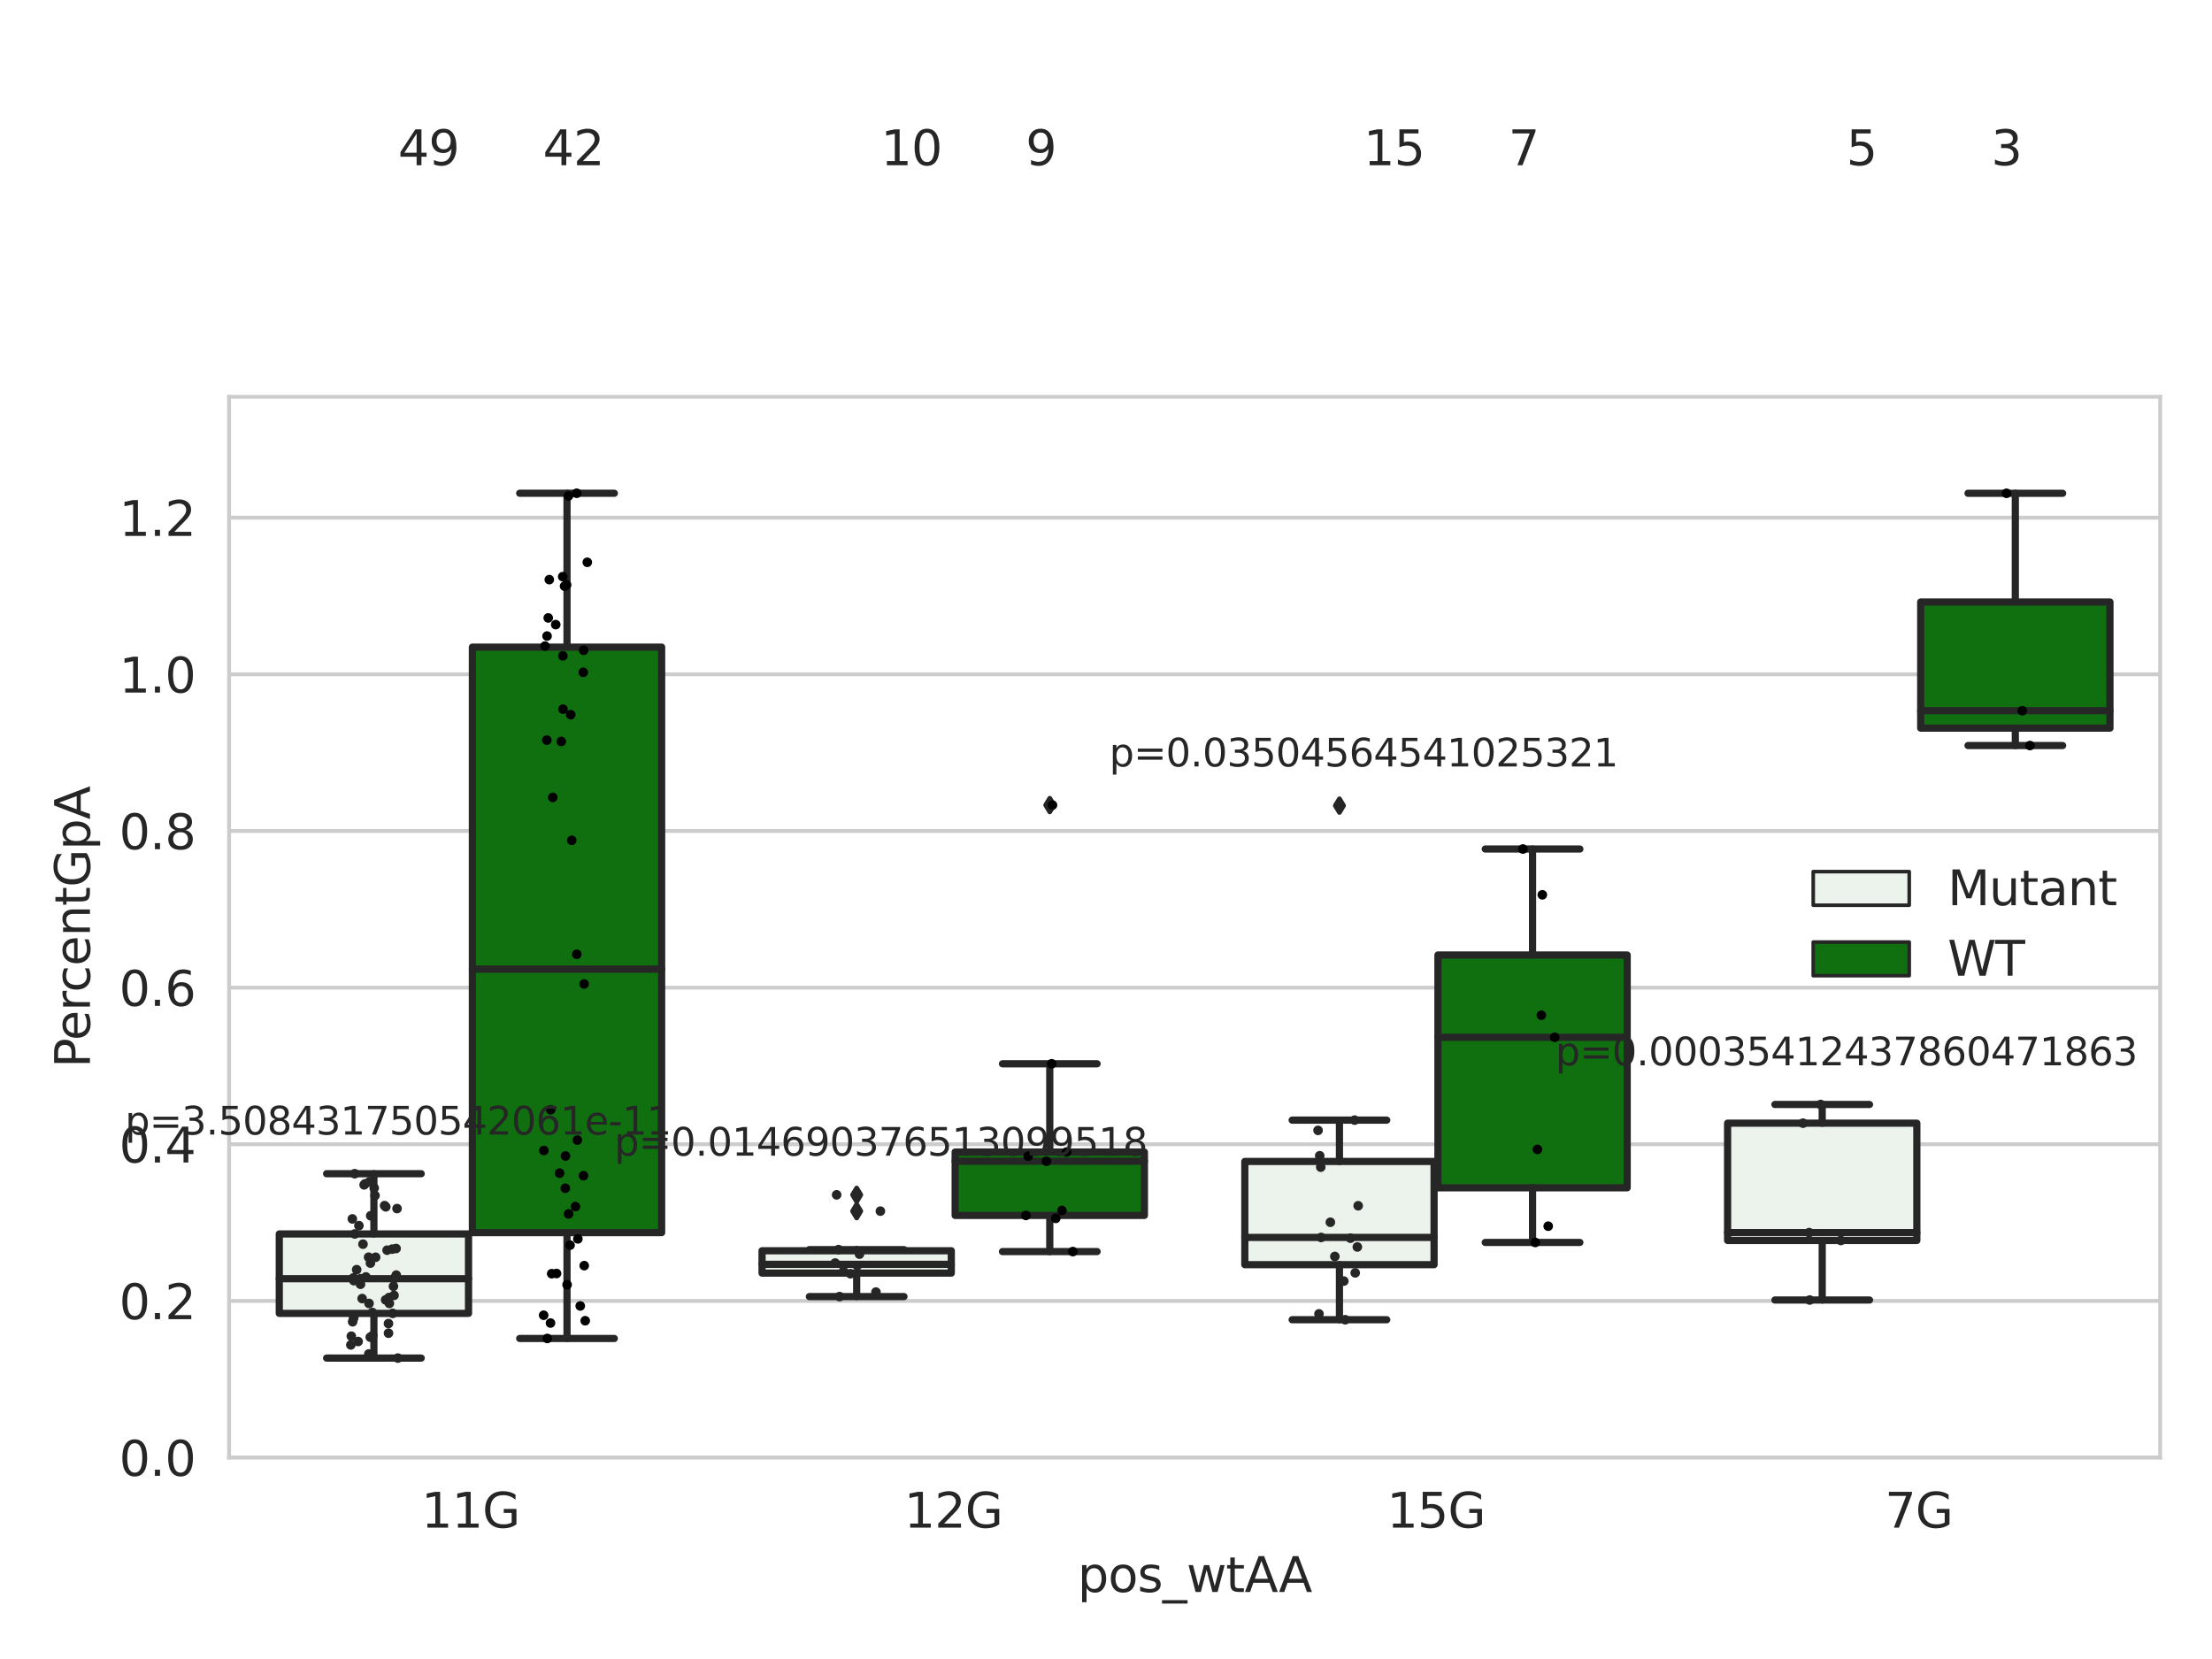 <?xml version="1.0" encoding="utf-8" standalone="no"?>
<!DOCTYPE svg PUBLIC "-//W3C//DTD SVG 1.1//EN"
  "http://www.w3.org/Graphics/SVG/1.1/DTD/svg11.dtd">
<svg xmlns:xlink="http://www.w3.org/1999/xlink" width="460.8pt" height="345.6pt" viewBox="0 0 460.8 345.6" xmlns="http://www.w3.org/2000/svg" version="1.1">
 <defs>
  <style type="text/css">*{stroke-linejoin: round; stroke-linecap: butt}</style>
 </defs>
 <g id="figure_1">
  <g id="patch_1">
   <path d="M 0 345.6 
L 460.8 345.6 
L 460.8 0 
L 0 0 
z
" style="fill: #ffffff"/>
  </g>
  <g id="axes_1">
   <g id="patch_2">
    <path d="M 47.72 303.64 
L 450 303.64 
L 450 82.667 
L 47.72 82.667 
z
" style="fill: #ffffff"/>
   </g>
   <g id="matplotlib.axis_1">
    <g id="xtick_1">
     <g id="text_1">
      <!-- 11G -->
      <g style="fill: #262626" transform="translate(87.768 318.238)scale(0.1 -0.1)">
       <defs>
        <path id="DejaVuSans-31" d="M 794 531 
L 1825 531 
L 1825 4091 
L 703 3866 
L 703 4441 
L 1819 4666 
L 2450 4666 
L 2450 531 
L 3481 531 
L 3481 0 
L 794 0 
L 794 531 
z
" transform="scale(0.016)"/>
        <path id="DejaVuSans-47" d="M 3809 666 
L 3809 1919 
L 2778 1919 
L 2778 2438 
L 4434 2438 
L 4434 434 
Q 4069 175 3628 42 
Q 3188 -91 2688 -91 
Q 1594 -91 976 548 
Q 359 1188 359 2328 
Q 359 3472 976 4111 
Q 1594 4750 2688 4750 
Q 3144 4750 3555 4637 
Q 3966 4525 4313 4306 
L 4313 3634 
Q 3963 3931 3569 4081 
Q 3175 4231 2741 4231 
Q 1884 4231 1454 3753 
Q 1025 3275 1025 2328 
Q 1025 1384 1454 906 
Q 1884 428 2741 428 
Q 3075 428 3337 486 
Q 3600 544 3809 666 
z
" transform="scale(0.016)"/>
       </defs>
       <use xlink:href="#DejaVuSans-31"/>
       <use xlink:href="#DejaVuSans-31" x="63.623"/>
       <use xlink:href="#DejaVuSans-47" x="127.246"/>
      </g>
     </g>
    </g>
    <g id="xtick_2">
     <g id="text_2">
      <!-- 12G -->
      <g style="fill: #262626" transform="translate(188.338 318.238)scale(0.1 -0.1)">
       <defs>
        <path id="DejaVuSans-32" d="M 1228 531 
L 3431 531 
L 3431 0 
L 469 0 
L 469 531 
Q 828 903 1448 1529 
Q 2069 2156 2228 2338 
Q 2531 2678 2651 2914 
Q 2772 3150 2772 3378 
Q 2772 3750 2511 3984 
Q 2250 4219 1831 4219 
Q 1534 4219 1204 4116 
Q 875 4013 500 3803 
L 500 4441 
Q 881 4594 1212 4672 
Q 1544 4750 1819 4750 
Q 2544 4750 2975 4387 
Q 3406 4025 3406 3419 
Q 3406 3131 3298 2873 
Q 3191 2616 2906 2266 
Q 2828 2175 2409 1742 
Q 1991 1309 1228 531 
z
" transform="scale(0.016)"/>
       </defs>
       <use xlink:href="#DejaVuSans-31"/>
       <use xlink:href="#DejaVuSans-32" x="63.623"/>
       <use xlink:href="#DejaVuSans-47" x="127.246"/>
      </g>
     </g>
    </g>
    <g id="xtick_3">
     <g id="text_3">
      <!-- 15G -->
      <g style="fill: #262626" transform="translate(288.908 318.238)scale(0.1 -0.1)">
       <defs>
        <path id="DejaVuSans-35" d="M 691 4666 
L 3169 4666 
L 3169 4134 
L 1269 4134 
L 1269 2991 
Q 1406 3038 1543 3061 
Q 1681 3084 1819 3084 
Q 2600 3084 3056 2656 
Q 3513 2228 3513 1497 
Q 3513 744 3044 326 
Q 2575 -91 1722 -91 
Q 1428 -91 1123 -41 
Q 819 9 494 109 
L 494 744 
Q 775 591 1075 516 
Q 1375 441 1709 441 
Q 2250 441 2565 725 
Q 2881 1009 2881 1497 
Q 2881 1984 2565 2268 
Q 2250 2553 1709 2553 
Q 1456 2553 1204 2497 
Q 953 2441 691 2322 
L 691 4666 
z
" transform="scale(0.016)"/>
       </defs>
       <use xlink:href="#DejaVuSans-31"/>
       <use xlink:href="#DejaVuSans-35" x="63.623"/>
       <use xlink:href="#DejaVuSans-47" x="127.246"/>
      </g>
     </g>
    </g>
    <g id="xtick_4">
     <g id="text_4">
      <!-- 7G -->
      <g style="fill: #262626" transform="translate(392.66 318.238)scale(0.1 -0.1)">
       <defs>
        <path id="DejaVuSans-37" d="M 525 4666 
L 3525 4666 
L 3525 4397 
L 1831 0 
L 1172 0 
L 2766 4134 
L 525 4134 
L 525 4666 
z
" transform="scale(0.016)"/>
       </defs>
       <use xlink:href="#DejaVuSans-37"/>
       <use xlink:href="#DejaVuSans-47" x="63.623"/>
      </g>
     </g>
    </g>
    <g id="text_5">
     <!-- pos_wtAA -->
     <g style="fill: #262626" transform="translate(224.494 331.638)scale(0.1 -0.1)">
      <defs>
       <path id="DejaVuSans-70" d="M 1159 525 
L 1159 -1331 
L 581 -1331 
L 581 3500 
L 1159 3500 
L 1159 2969 
Q 1341 3281 1617 3432 
Q 1894 3584 2278 3584 
Q 2916 3584 3314 3078 
Q 3713 2572 3713 1747 
Q 3713 922 3314 415 
Q 2916 -91 2278 -91 
Q 1894 -91 1617 61 
Q 1341 213 1159 525 
z
M 3116 1747 
Q 3116 2381 2855 2742 
Q 2594 3103 2138 3103 
Q 1681 3103 1420 2742 
Q 1159 2381 1159 1747 
Q 1159 1113 1420 752 
Q 1681 391 2138 391 
Q 2594 391 2855 752 
Q 3116 1113 3116 1747 
z
" transform="scale(0.016)"/>
       <path id="DejaVuSans-6f" d="M 1959 3097 
Q 1497 3097 1228 2736 
Q 959 2375 959 1747 
Q 959 1119 1226 758 
Q 1494 397 1959 397 
Q 2419 397 2687 759 
Q 2956 1122 2956 1747 
Q 2956 2369 2687 2733 
Q 2419 3097 1959 3097 
z
M 1959 3584 
Q 2709 3584 3137 3096 
Q 3566 2609 3566 1747 
Q 3566 888 3137 398 
Q 2709 -91 1959 -91 
Q 1206 -91 779 398 
Q 353 888 353 1747 
Q 353 2609 779 3096 
Q 1206 3584 1959 3584 
z
" transform="scale(0.016)"/>
       <path id="DejaVuSans-73" d="M 2834 3397 
L 2834 2853 
Q 2591 2978 2328 3040 
Q 2066 3103 1784 3103 
Q 1356 3103 1142 2972 
Q 928 2841 928 2578 
Q 928 2378 1081 2264 
Q 1234 2150 1697 2047 
L 1894 2003 
Q 2506 1872 2764 1633 
Q 3022 1394 3022 966 
Q 3022 478 2636 193 
Q 2250 -91 1575 -91 
Q 1294 -91 989 -36 
Q 684 19 347 128 
L 347 722 
Q 666 556 975 473 
Q 1284 391 1588 391 
Q 1994 391 2212 530 
Q 2431 669 2431 922 
Q 2431 1156 2273 1281 
Q 2116 1406 1581 1522 
L 1381 1569 
Q 847 1681 609 1914 
Q 372 2147 372 2553 
Q 372 3047 722 3315 
Q 1072 3584 1716 3584 
Q 2034 3584 2315 3537 
Q 2597 3491 2834 3397 
z
" transform="scale(0.016)"/>
       <path id="DejaVuSans-5f" d="M 3263 -1063 
L 3263 -1509 
L -63 -1509 
L -63 -1063 
L 3263 -1063 
z
" transform="scale(0.016)"/>
       <path id="DejaVuSans-77" d="M 269 3500 
L 844 3500 
L 1563 769 
L 2278 3500 
L 2956 3500 
L 3675 769 
L 4391 3500 
L 4966 3500 
L 4050 0 
L 3372 0 
L 2619 2869 
L 1863 0 
L 1184 0 
L 269 3500 
z
" transform="scale(0.016)"/>
       <path id="DejaVuSans-74" d="M 1172 4494 
L 1172 3500 
L 2356 3500 
L 2356 3053 
L 1172 3053 
L 1172 1153 
Q 1172 725 1289 603 
Q 1406 481 1766 481 
L 2356 481 
L 2356 0 
L 1766 0 
Q 1100 0 847 248 
Q 594 497 594 1153 
L 594 3053 
L 172 3053 
L 172 3500 
L 594 3500 
L 594 4494 
L 1172 4494 
z
" transform="scale(0.016)"/>
       <path id="DejaVuSans-41" d="M 2188 4044 
L 1331 1722 
L 3047 1722 
L 2188 4044 
z
M 1831 4666 
L 2547 4666 
L 4325 0 
L 3669 0 
L 3244 1197 
L 1141 1197 
L 716 0 
L 50 0 
L 1831 4666 
z
" transform="scale(0.016)"/>
      </defs>
      <use xlink:href="#DejaVuSans-70"/>
      <use xlink:href="#DejaVuSans-6f" x="63.477"/>
      <use xlink:href="#DejaVuSans-73" x="124.658"/>
      <use xlink:href="#DejaVuSans-5f" x="176.758"/>
      <use xlink:href="#DejaVuSans-77" x="226.758"/>
      <use xlink:href="#DejaVuSans-74" x="308.545"/>
      <use xlink:href="#DejaVuSans-41" x="347.754"/>
      <use xlink:href="#DejaVuSans-41" x="418.912"/>
     </g>
    </g>
   </g>
   <g id="matplotlib.axis_2">
    <g id="ytick_1">
     <g id="line2d_1">
      <path d="M 47.72 303.64 
L 450 303.64 
" clip-path="url(#p71e38c8127)" style="fill: none; stroke: #cccccc; stroke-width: 0.8; stroke-linecap: round"/>
     </g>
     <g id="text_6">
      <!-- 0.0 -->
      <g style="fill: #262626" transform="translate(24.817 307.439)scale(0.1 -0.1)">
       <defs>
        <path id="DejaVuSans-30" d="M 2034 4250 
Q 1547 4250 1301 3770 
Q 1056 3291 1056 2328 
Q 1056 1369 1301 889 
Q 1547 409 2034 409 
Q 2525 409 2770 889 
Q 3016 1369 3016 2328 
Q 3016 3291 2770 3770 
Q 2525 4250 2034 4250 
z
M 2034 4750 
Q 2819 4750 3233 4129 
Q 3647 3509 3647 2328 
Q 3647 1150 3233 529 
Q 2819 -91 2034 -91 
Q 1250 -91 836 529 
Q 422 1150 422 2328 
Q 422 3509 836 4129 
Q 1250 4750 2034 4750 
z
" transform="scale(0.016)"/>
        <path id="DejaVuSans-2e" d="M 684 794 
L 1344 794 
L 1344 0 
L 684 0 
L 684 794 
z
" transform="scale(0.016)"/>
       </defs>
       <use xlink:href="#DejaVuSans-30"/>
       <use xlink:href="#DejaVuSans-2e" x="63.623"/>
       <use xlink:href="#DejaVuSans-30" x="95.41"/>
      </g>
     </g>
    </g>
    <g id="ytick_2">
     <g id="line2d_2">
      <path d="M 47.72 271.006 
L 450 271.006 
" clip-path="url(#p71e38c8127)" style="fill: none; stroke: #cccccc; stroke-width: 0.8; stroke-linecap: round"/>
     </g>
     <g id="text_7">
      <!-- 0.2 -->
      <g style="fill: #262626" transform="translate(24.817 274.806)scale(0.1 -0.1)">
       <use xlink:href="#DejaVuSans-30"/>
       <use xlink:href="#DejaVuSans-2e" x="63.623"/>
       <use xlink:href="#DejaVuSans-32" x="95.41"/>
      </g>
     </g>
    </g>
    <g id="ytick_3">
     <g id="line2d_3">
      <path d="M 47.72 238.373 
L 450 238.373 
" clip-path="url(#p71e38c8127)" style="fill: none; stroke: #cccccc; stroke-width: 0.8; stroke-linecap: round"/>
     </g>
     <g id="text_8">
      <!-- 0.4 -->
      <g style="fill: #262626" transform="translate(24.817 242.172)scale(0.1 -0.1)">
       <defs>
        <path id="DejaVuSans-34" d="M 2419 4116 
L 825 1625 
L 2419 1625 
L 2419 4116 
z
M 2253 4666 
L 3047 4666 
L 3047 1625 
L 3713 1625 
L 3713 1100 
L 3047 1100 
L 3047 0 
L 2419 0 
L 2419 1100 
L 313 1100 
L 313 1709 
L 2253 4666 
z
" transform="scale(0.016)"/>
       </defs>
       <use xlink:href="#DejaVuSans-30"/>
       <use xlink:href="#DejaVuSans-2e" x="63.623"/>
       <use xlink:href="#DejaVuSans-34" x="95.41"/>
      </g>
     </g>
    </g>
    <g id="ytick_4">
     <g id="line2d_4">
      <path d="M 47.72 205.739 
L 450 205.739 
" clip-path="url(#p71e38c8127)" style="fill: none; stroke: #cccccc; stroke-width: 0.8; stroke-linecap: round"/>
     </g>
     <g id="text_9">
      <!-- 0.6 -->
      <g style="fill: #262626" transform="translate(24.817 209.539)scale(0.1 -0.1)">
       <defs>
        <path id="DejaVuSans-36" d="M 2113 2584 
Q 1688 2584 1439 2293 
Q 1191 2003 1191 1497 
Q 1191 994 1439 701 
Q 1688 409 2113 409 
Q 2538 409 2786 701 
Q 3034 994 3034 1497 
Q 3034 2003 2786 2293 
Q 2538 2584 2113 2584 
z
M 3366 4563 
L 3366 3988 
Q 3128 4100 2886 4159 
Q 2644 4219 2406 4219 
Q 1781 4219 1451 3797 
Q 1122 3375 1075 2522 
Q 1259 2794 1537 2939 
Q 1816 3084 2150 3084 
Q 2853 3084 3261 2657 
Q 3669 2231 3669 1497 
Q 3669 778 3244 343 
Q 2819 -91 2113 -91 
Q 1303 -91 875 529 
Q 447 1150 447 2328 
Q 447 3434 972 4092 
Q 1497 4750 2381 4750 
Q 2619 4750 2861 4703 
Q 3103 4656 3366 4563 
z
" transform="scale(0.016)"/>
       </defs>
       <use xlink:href="#DejaVuSans-30"/>
       <use xlink:href="#DejaVuSans-2e" x="63.623"/>
       <use xlink:href="#DejaVuSans-36" x="95.41"/>
      </g>
     </g>
    </g>
    <g id="ytick_5">
     <g id="line2d_5">
      <path d="M 47.72 173.106 
L 450 173.106 
" clip-path="url(#p71e38c8127)" style="fill: none; stroke: #cccccc; stroke-width: 0.8; stroke-linecap: round"/>
     </g>
     <g id="text_10">
      <!-- 0.8 -->
      <g style="fill: #262626" transform="translate(24.817 176.905)scale(0.1 -0.1)">
       <defs>
        <path id="DejaVuSans-38" d="M 2034 2216 
Q 1584 2216 1326 1975 
Q 1069 1734 1069 1313 
Q 1069 891 1326 650 
Q 1584 409 2034 409 
Q 2484 409 2743 651 
Q 3003 894 3003 1313 
Q 3003 1734 2745 1975 
Q 2488 2216 2034 2216 
z
M 1403 2484 
Q 997 2584 770 2862 
Q 544 3141 544 3541 
Q 544 4100 942 4425 
Q 1341 4750 2034 4750 
Q 2731 4750 3128 4425 
Q 3525 4100 3525 3541 
Q 3525 3141 3298 2862 
Q 3072 2584 2669 2484 
Q 3125 2378 3379 2068 
Q 3634 1759 3634 1313 
Q 3634 634 3220 271 
Q 2806 -91 2034 -91 
Q 1263 -91 848 271 
Q 434 634 434 1313 
Q 434 1759 690 2068 
Q 947 2378 1403 2484 
z
M 1172 3481 
Q 1172 3119 1398 2916 
Q 1625 2713 2034 2713 
Q 2441 2713 2670 2916 
Q 2900 3119 2900 3481 
Q 2900 3844 2670 4047 
Q 2441 4250 2034 4250 
Q 1625 4250 1398 4047 
Q 1172 3844 1172 3481 
z
" transform="scale(0.016)"/>
       </defs>
       <use xlink:href="#DejaVuSans-30"/>
       <use xlink:href="#DejaVuSans-2e" x="63.623"/>
       <use xlink:href="#DejaVuSans-38" x="95.41"/>
      </g>
     </g>
    </g>
    <g id="ytick_6">
     <g id="line2d_6">
      <path d="M 47.72 140.472 
L 450 140.472 
" clip-path="url(#p71e38c8127)" style="fill: none; stroke: #cccccc; stroke-width: 0.8; stroke-linecap: round"/>
     </g>
     <g id="text_11">
      <!-- 1.0 -->
      <g style="fill: #262626" transform="translate(24.817 144.272)scale(0.1 -0.1)">
       <use xlink:href="#DejaVuSans-31"/>
       <use xlink:href="#DejaVuSans-2e" x="63.623"/>
       <use xlink:href="#DejaVuSans-30" x="95.41"/>
      </g>
     </g>
    </g>
    <g id="ytick_7">
     <g id="line2d_7">
      <path d="M 47.72 107.839 
L 450 107.839 
" clip-path="url(#p71e38c8127)" style="fill: none; stroke: #cccccc; stroke-width: 0.8; stroke-linecap: round"/>
     </g>
     <g id="text_12">
      <!-- 1.2 -->
      <g style="fill: #262626" transform="translate(24.817 111.638)scale(0.1 -0.1)">
       <use xlink:href="#DejaVuSans-31"/>
       <use xlink:href="#DejaVuSans-2e" x="63.623"/>
       <use xlink:href="#DejaVuSans-32" x="95.41"/>
      </g>
     </g>
    </g>
    <g id="text_13">
     <!-- PercentGpA -->
     <g style="fill: #262626" transform="translate(18.737 222.43)rotate(-90)scale(0.1 -0.1)">
      <defs>
       <path id="DejaVuSans-50" d="M 1259 4147 
L 1259 2394 
L 2053 2394 
Q 2494 2394 2734 2622 
Q 2975 2850 2975 3272 
Q 2975 3691 2734 3919 
Q 2494 4147 2053 4147 
L 1259 4147 
z
M 628 4666 
L 2053 4666 
Q 2838 4666 3239 4311 
Q 3641 3956 3641 3272 
Q 3641 2581 3239 2228 
Q 2838 1875 2053 1875 
L 1259 1875 
L 1259 0 
L 628 0 
L 628 4666 
z
" transform="scale(0.016)"/>
       <path id="DejaVuSans-65" d="M 3597 1894 
L 3597 1613 
L 953 1613 
Q 991 1019 1311 708 
Q 1631 397 2203 397 
Q 2534 397 2845 478 
Q 3156 559 3463 722 
L 3463 178 
Q 3153 47 2828 -22 
Q 2503 -91 2169 -91 
Q 1331 -91 842 396 
Q 353 884 353 1716 
Q 353 2575 817 3079 
Q 1281 3584 2069 3584 
Q 2775 3584 3186 3129 
Q 3597 2675 3597 1894 
z
M 3022 2063 
Q 3016 2534 2758 2815 
Q 2500 3097 2075 3097 
Q 1594 3097 1305 2825 
Q 1016 2553 972 2059 
L 3022 2063 
z
" transform="scale(0.016)"/>
       <path id="DejaVuSans-72" d="M 2631 2963 
Q 2534 3019 2420 3045 
Q 2306 3072 2169 3072 
Q 1681 3072 1420 2755 
Q 1159 2438 1159 1844 
L 1159 0 
L 581 0 
L 581 3500 
L 1159 3500 
L 1159 2956 
Q 1341 3275 1631 3429 
Q 1922 3584 2338 3584 
Q 2397 3584 2469 3576 
Q 2541 3569 2628 3553 
L 2631 2963 
z
" transform="scale(0.016)"/>
       <path id="DejaVuSans-63" d="M 3122 3366 
L 3122 2828 
Q 2878 2963 2633 3030 
Q 2388 3097 2138 3097 
Q 1578 3097 1268 2742 
Q 959 2388 959 1747 
Q 959 1106 1268 751 
Q 1578 397 2138 397 
Q 2388 397 2633 464 
Q 2878 531 3122 666 
L 3122 134 
Q 2881 22 2623 -34 
Q 2366 -91 2075 -91 
Q 1284 -91 818 406 
Q 353 903 353 1747 
Q 353 2603 823 3093 
Q 1294 3584 2113 3584 
Q 2378 3584 2631 3529 
Q 2884 3475 3122 3366 
z
" transform="scale(0.016)"/>
       <path id="DejaVuSans-6e" d="M 3513 2113 
L 3513 0 
L 2938 0 
L 2938 2094 
Q 2938 2591 2744 2837 
Q 2550 3084 2163 3084 
Q 1697 3084 1428 2787 
Q 1159 2491 1159 1978 
L 1159 0 
L 581 0 
L 581 3500 
L 1159 3500 
L 1159 2956 
Q 1366 3272 1645 3428 
Q 1925 3584 2291 3584 
Q 2894 3584 3203 3211 
Q 3513 2838 3513 2113 
z
" transform="scale(0.016)"/>
      </defs>
      <use xlink:href="#DejaVuSans-50"/>
      <use xlink:href="#DejaVuSans-65" x="56.678"/>
      <use xlink:href="#DejaVuSans-72" x="118.201"/>
      <use xlink:href="#DejaVuSans-63" x="157.064"/>
      <use xlink:href="#DejaVuSans-65" x="212.045"/>
      <use xlink:href="#DejaVuSans-6e" x="273.568"/>
      <use xlink:href="#DejaVuSans-74" x="336.947"/>
      <use xlink:href="#DejaVuSans-47" x="376.156"/>
      <use xlink:href="#DejaVuSans-70" x="453.646"/>
      <use xlink:href="#DejaVuSans-41" x="517.123"/>
     </g>
    </g>
   </g>
   <g id="patch_3">
    <path d="M 58.179 273.601 
L 97.603 273.601 
L 97.603 257.052 
L 58.179 257.052 
L 58.179 273.601 
z
" clip-path="url(#p71e38c8127)" style="fill: #ecf2ec; stroke: #262626; stroke-width: 1.5; stroke-linejoin: miter"/>
   </g>
   <g id="patch_4">
    <path d="M 98.407 256.779 
L 137.831 256.779 
L 137.831 134.807 
L 98.407 134.807 
L 98.407 256.779 
z
" clip-path="url(#p71e38c8127)" style="fill: #107010; stroke: #262626; stroke-width: 1.5; stroke-linejoin: miter"/>
   </g>
   <g id="patch_5">
    <path d="M 158.749 265.209 
L 198.173 265.209 
L 198.173 260.552 
L 158.749 260.552 
L 158.749 265.209 
z
" clip-path="url(#p71e38c8127)" style="fill: #ecf2ec; stroke: #262626; stroke-width: 1.5; stroke-linejoin: miter"/>
   </g>
   <g id="patch_6">
    <path d="M 198.977 253.195 
L 238.401 253.195 
L 238.401 239.991 
L 198.977 239.991 
L 198.977 253.195 
z
" clip-path="url(#p71e38c8127)" style="fill: #107010; stroke: #262626; stroke-width: 1.5; stroke-linejoin: miter"/>
   </g>
   <g id="patch_7">
    <path d="M 259.319 263.452 
L 298.743 263.452 
L 298.743 241.95 
L 259.319 241.95 
L 259.319 263.452 
z
" clip-path="url(#p71e38c8127)" style="fill: #ecf2ec; stroke: #262626; stroke-width: 1.5; stroke-linejoin: miter"/>
   </g>
   <g id="patch_8">
    <path d="M 299.547 247.438 
L 338.971 247.438 
L 338.971 198.947 
L 299.547 198.947 
L 299.547 247.438 
z
" clip-path="url(#p71e38c8127)" style="fill: #107010; stroke: #262626; stroke-width: 1.5; stroke-linejoin: miter"/>
   </g>
   <g id="patch_9">
    <path d="M 359.889 258.414 
L 399.313 258.414 
L 399.313 233.979 
L 359.889 233.979 
L 359.889 258.414 
z
" clip-path="url(#p71e38c8127)" style="fill: #ecf2ec; stroke: #262626; stroke-width: 1.5; stroke-linejoin: miter"/>
   </g>
   <g id="patch_10">
    <path d="M 400.117 151.685 
L 439.541 151.685 
L 439.541 125.411 
L 400.117 125.411 
L 400.117 151.685 
z
" clip-path="url(#p71e38c8127)" style="fill: #107010; stroke: #262626; stroke-width: 1.5; stroke-linejoin: miter"/>
   </g>
   <g id="patch_11">
    <path d="M 98.005 303.64 
L 98.005 303.64 
L 98.005 303.64 
L 98.005 303.64 
z
" clip-path="url(#p71e38c8127)" style="fill: #ecf2ec; stroke: #262626; stroke-width: 0.75; stroke-linejoin: miter"/>
   </g>
   <g id="patch_12">
    <path d="M 98.005 303.64 
L 98.005 303.64 
L 98.005 303.64 
L 98.005 303.64 
z
" clip-path="url(#p71e38c8127)" style="fill: #107010; stroke: #262626; stroke-width: 0.75; stroke-linejoin: miter"/>
   </g>
   <g id="PathCollection_1"/>
   <g id="PathCollection_2"/>
   <g id="line2d_8">
    <path d="M 77.891 273.601 
L 77.891 282.913 
" clip-path="url(#p71e38c8127)" style="fill: none; stroke: #262626; stroke-width: 1.5; stroke-linecap: round"/>
   </g>
   <g id="line2d_9">
    <path d="M 77.891 257.052 
L 77.891 244.504 
" clip-path="url(#p71e38c8127)" style="fill: none; stroke: #262626; stroke-width: 1.5; stroke-linecap: round"/>
   </g>
   <g id="line2d_10">
    <path d="M 68.035 282.913 
L 87.747 282.913 
" clip-path="url(#p71e38c8127)" style="fill: none; stroke: #262626; stroke-width: 1.5; stroke-linecap: round"/>
   </g>
   <g id="line2d_11">
    <path d="M 68.035 244.504 
L 87.747 244.504 
" clip-path="url(#p71e38c8127)" style="fill: none; stroke: #262626; stroke-width: 1.5; stroke-linecap: round"/>
   </g>
   <g id="line2d_12"/>
   <g id="line2d_13">
    <path d="M 118.119 256.779 
L 118.119 278.829 
" clip-path="url(#p71e38c8127)" style="fill: none; stroke: #262626; stroke-width: 1.5; stroke-linecap: round"/>
   </g>
   <g id="line2d_14">
    <path d="M 118.119 134.807 
L 118.119 102.755 
" clip-path="url(#p71e38c8127)" style="fill: none; stroke: #262626; stroke-width: 1.5; stroke-linecap: round"/>
   </g>
   <g id="line2d_15">
    <path d="M 108.263 278.829 
L 127.975 278.829 
" clip-path="url(#p71e38c8127)" style="fill: none; stroke: #262626; stroke-width: 1.5; stroke-linecap: round"/>
   </g>
   <g id="line2d_16">
    <path d="M 108.263 102.755 
L 127.975 102.755 
" clip-path="url(#p71e38c8127)" style="fill: none; stroke: #262626; stroke-width: 1.5; stroke-linecap: round"/>
   </g>
   <g id="line2d_17"/>
   <g id="line2d_18">
    <path d="M 178.461 265.209 
L 178.461 270.102 
" clip-path="url(#p71e38c8127)" style="fill: none; stroke: #262626; stroke-width: 1.5; stroke-linecap: round"/>
   </g>
   <g id="line2d_19">
    <path d="M 178.461 260.552 
L 178.461 260.316 
" clip-path="url(#p71e38c8127)" style="fill: none; stroke: #262626; stroke-width: 1.5; stroke-linecap: round"/>
   </g>
   <g id="line2d_20">
    <path d="M 168.605 270.102 
L 188.317 270.102 
" clip-path="url(#p71e38c8127)" style="fill: none; stroke: #262626; stroke-width: 1.5; stroke-linecap: round"/>
   </g>
   <g id="line2d_21">
    <path d="M 168.605 260.316 
L 188.317 260.316 
" clip-path="url(#p71e38c8127)" style="fill: none; stroke: #262626; stroke-width: 1.5; stroke-linecap: round"/>
   </g>
   <g id="line2d_22">
    <defs>
     <path id="m73dd52df37" d="M -0 1.414 
L 0.849 0 
L 0 -1.414 
L -0.849 -0 
z
" style="stroke: #262626; stroke-linejoin: miter"/>
    </defs>
    <g clip-path="url(#p71e38c8127)">
     <use xlink:href="#m73dd52df37" x="178.461" y="252.302" style="fill: #262626; stroke: #262626; stroke-linejoin: miter"/>
     <use xlink:href="#m73dd52df37" x="178.461" y="248.905" style="fill: #262626; stroke: #262626; stroke-linejoin: miter"/>
    </g>
   </g>
   <g id="line2d_23">
    <path d="M 218.689 253.195 
L 218.689 260.725 
" clip-path="url(#p71e38c8127)" style="fill: none; stroke: #262626; stroke-width: 1.5; stroke-linecap: round"/>
   </g>
   <g id="line2d_24">
    <path d="M 218.689 239.991 
L 218.689 221.608 
" clip-path="url(#p71e38c8127)" style="fill: none; stroke: #262626; stroke-width: 1.5; stroke-linecap: round"/>
   </g>
   <g id="line2d_25">
    <path d="M 208.833 260.725 
L 228.545 260.725 
" clip-path="url(#p71e38c8127)" style="fill: none; stroke: #262626; stroke-width: 1.5; stroke-linecap: round"/>
   </g>
   <g id="line2d_26">
    <path d="M 208.833 221.608 
L 228.545 221.608 
" clip-path="url(#p71e38c8127)" style="fill: none; stroke: #262626; stroke-width: 1.5; stroke-linecap: round"/>
   </g>
   <g id="line2d_27">
    <g clip-path="url(#p71e38c8127)">
     <use xlink:href="#m73dd52df37" x="218.689" y="167.713" style="fill: #262626; stroke: #262626; stroke-linejoin: miter"/>
    </g>
   </g>
   <g id="line2d_28">
    <path d="M 279.031 263.452 
L 279.031 274.924 
" clip-path="url(#p71e38c8127)" style="fill: none; stroke: #262626; stroke-width: 1.5; stroke-linecap: round"/>
   </g>
   <g id="line2d_29">
    <path d="M 279.031 241.95 
L 279.031 233.343 
" clip-path="url(#p71e38c8127)" style="fill: none; stroke: #262626; stroke-width: 1.5; stroke-linecap: round"/>
   </g>
   <g id="line2d_30">
    <path d="M 269.175 274.924 
L 288.887 274.924 
" clip-path="url(#p71e38c8127)" style="fill: none; stroke: #262626; stroke-width: 1.5; stroke-linecap: round"/>
   </g>
   <g id="line2d_31">
    <path d="M 269.175 233.343 
L 288.887 233.343 
" clip-path="url(#p71e38c8127)" style="fill: none; stroke: #262626; stroke-width: 1.5; stroke-linecap: round"/>
   </g>
   <g id="line2d_32">
    <g clip-path="url(#p71e38c8127)">
     <use xlink:href="#m73dd52df37" x="279.031" y="167.825" style="fill: #262626; stroke: #262626; stroke-linejoin: miter"/>
    </g>
   </g>
   <g id="line2d_33">
    <path d="M 319.259 247.438 
L 319.259 258.824 
" clip-path="url(#p71e38c8127)" style="fill: none; stroke: #262626; stroke-width: 1.5; stroke-linecap: round"/>
   </g>
   <g id="line2d_34">
    <path d="M 319.259 198.947 
L 319.259 176.865 
" clip-path="url(#p71e38c8127)" style="fill: none; stroke: #262626; stroke-width: 1.5; stroke-linecap: round"/>
   </g>
   <g id="line2d_35">
    <path d="M 309.403 258.824 
L 329.115 258.824 
" clip-path="url(#p71e38c8127)" style="fill: none; stroke: #262626; stroke-width: 1.5; stroke-linecap: round"/>
   </g>
   <g id="line2d_36">
    <path d="M 309.403 176.865 
L 329.115 176.865 
" clip-path="url(#p71e38c8127)" style="fill: none; stroke: #262626; stroke-width: 1.5; stroke-linecap: round"/>
   </g>
   <g id="line2d_37"/>
   <g id="line2d_38">
    <path d="M 379.601 258.414 
L 379.601 270.818 
" clip-path="url(#p71e38c8127)" style="fill: none; stroke: #262626; stroke-width: 1.5; stroke-linecap: round"/>
   </g>
   <g id="line2d_39">
    <path d="M 379.601 233.979 
L 379.601 230.085 
" clip-path="url(#p71e38c8127)" style="fill: none; stroke: #262626; stroke-width: 1.5; stroke-linecap: round"/>
   </g>
   <g id="line2d_40">
    <path d="M 369.745 270.818 
L 389.457 270.818 
" clip-path="url(#p71e38c8127)" style="fill: none; stroke: #262626; stroke-width: 1.5; stroke-linecap: round"/>
   </g>
   <g id="line2d_41">
    <path d="M 369.745 230.085 
L 389.457 230.085 
" clip-path="url(#p71e38c8127)" style="fill: none; stroke: #262626; stroke-width: 1.5; stroke-linecap: round"/>
   </g>
   <g id="line2d_42"/>
   <g id="line2d_43">
    <path d="M 419.829 151.685 
L 419.829 155.311 
" clip-path="url(#p71e38c8127)" style="fill: none; stroke: #262626; stroke-width: 1.5; stroke-linecap: round"/>
   </g>
   <g id="line2d_44">
    <path d="M 419.829 125.411 
L 419.829 102.762 
" clip-path="url(#p71e38c8127)" style="fill: none; stroke: #262626; stroke-width: 1.5; stroke-linecap: round"/>
   </g>
   <g id="line2d_45">
    <path d="M 409.973 155.311 
L 429.685 155.311 
" clip-path="url(#p71e38c8127)" style="fill: none; stroke: #262626; stroke-width: 1.5; stroke-linecap: round"/>
   </g>
   <g id="line2d_46">
    <path d="M 409.973 102.762 
L 429.685 102.762 
" clip-path="url(#p71e38c8127)" style="fill: none; stroke: #262626; stroke-width: 1.5; stroke-linecap: round"/>
   </g>
   <g id="line2d_47"/>
   <g id="line2d_48">
    <path d="M 58.179 266.375 
L 97.603 266.375 
" clip-path="url(#p71e38c8127)" style="fill: none; stroke: #262626; stroke-width: 1.5; stroke-linecap: round"/>
   </g>
   <g id="line2d_49">
    <path d="M 98.407 201.885 
L 137.831 201.885 
" clip-path="url(#p71e38c8127)" style="fill: none; stroke: #262626; stroke-width: 1.5; stroke-linecap: round"/>
   </g>
   <g id="line2d_50">
    <path d="M 158.749 263.386 
L 198.173 263.386 
" clip-path="url(#p71e38c8127)" style="fill: none; stroke: #262626; stroke-width: 1.5; stroke-linecap: round"/>
   </g>
   <g id="line2d_51">
    <path d="M 198.977 241.901 
L 238.401 241.901 
" clip-path="url(#p71e38c8127)" style="fill: none; stroke: #262626; stroke-width: 1.5; stroke-linecap: round"/>
   </g>
   <g id="line2d_52">
    <path d="M 259.319 257.783 
L 298.743 257.783 
" clip-path="url(#p71e38c8127)" style="fill: none; stroke: #262626; stroke-width: 1.5; stroke-linecap: round"/>
   </g>
   <g id="line2d_53">
    <path d="M 299.547 216.087 
L 338.971 216.087 
" clip-path="url(#p71e38c8127)" style="fill: none; stroke: #262626; stroke-width: 1.5; stroke-linecap: round"/>
   </g>
   <g id="line2d_54">
    <path d="M 359.889 256.774 
L 399.313 256.774 
" clip-path="url(#p71e38c8127)" style="fill: none; stroke: #262626; stroke-width: 1.5; stroke-linecap: round"/>
   </g>
   <g id="line2d_55">
    <path d="M 400.117 148.059 
L 439.541 148.059 
" clip-path="url(#p71e38c8127)" style="fill: none; stroke: #262626; stroke-width: 1.5; stroke-linecap: round"/>
   </g>
   <g id="patch_13">
    <path d="M 47.72 303.64 
L 47.72 82.667 
" style="fill: none; stroke: #cccccc; stroke-width: 0.8; stroke-linejoin: miter; stroke-linecap: square"/>
   </g>
   <g id="patch_14">
    <path d="M 450 303.64 
L 450 82.667 
" style="fill: none; stroke: #cccccc; stroke-width: 0.8; stroke-linejoin: miter; stroke-linecap: square"/>
   </g>
   <g id="patch_15">
    <path d="M 47.72 303.64 
L 450 303.64 
" style="fill: none; stroke: #cccccc; stroke-width: 0.8; stroke-linejoin: miter; stroke-linecap: square"/>
   </g>
   <g id="patch_16">
    <path d="M 47.72 82.667 
L 450 82.667 
" style="fill: none; stroke: #cccccc; stroke-width: 0.8; stroke-linejoin: miter; stroke-linecap: square"/>
   </g>
   <g id="PathCollection_3">
    <defs>
     <path id="C0_0_240957a323" d="M 0 1 
C 0.265 1 0.52 0.895 0.707 0.707 
C 0.895 0.52 1 0.265 1 -0 
C 1 -0.265 0.895 -0.52 0.707 -0.707 
C 0.52 -0.895 0.265 -1 0 -1 
C -0.265 -1 -0.52 -0.895 -0.707 -0.707 
C -0.895 -0.52 -1 -0.265 -1 0 
C -1 0.265 -0.895 0.52 -0.707 0.707 
C -0.52 0.895 -0.265 1 0 1 
z
"/>
    </defs>
    <g clip-path="url(#p71e38c8127)">
     <use xlink:href="#C0_0_240957a323" x="77.655" y="278.208" style="fill: #262626"/>
    </g>
    <g clip-path="url(#p71e38c8127)">
     <use xlink:href="#C0_0_240957a323" x="80.12" y="251.152" style="fill: #262626"/>
    </g>
    <g clip-path="url(#p71e38c8127)">
     <use xlink:href="#C0_0_240957a323" x="73.398" y="253.922" style="fill: #262626"/>
    </g>
    <g clip-path="url(#p71e38c8127)">
     <use xlink:href="#C0_0_240957a323" x="74.766" y="255.321" style="fill: #262626"/>
    </g>
    <g clip-path="url(#p71e38c8127)">
     <use xlink:href="#C0_0_240957a323" x="82.542" y="265.624" style="fill: #262626"/>
    </g>
    <g clip-path="url(#p71e38c8127)">
     <use xlink:href="#C0_0_240957a323" x="77.224" y="253.266" style="fill: #262626"/>
    </g>
    <g clip-path="url(#p71e38c8127)">
     <use xlink:href="#C0_0_240957a323" x="73.902" y="257.052" style="fill: #262626"/>
    </g>
    <g clip-path="url(#p71e38c8127)">
     <use xlink:href="#C0_0_240957a323" x="82.71" y="251.769" style="fill: #262626"/>
    </g>
    <g clip-path="url(#p71e38c8127)">
     <use xlink:href="#C0_0_240957a323" x="74.604" y="279.462" style="fill: #262626"/>
    </g>
    <g clip-path="url(#p71e38c8127)">
     <use xlink:href="#C0_0_240957a323" x="77.953" y="247.48" style="fill: #262626"/>
    </g>
    <g clip-path="url(#p71e38c8127)">
     <use xlink:href="#C0_0_240957a323" x="76.789" y="261.896" style="fill: #262626"/>
    </g>
    <g clip-path="url(#p71e38c8127)">
     <use xlink:href="#C0_0_240957a323" x="81.966" y="267.964" style="fill: #262626"/>
    </g>
    <g clip-path="url(#p71e38c8127)">
     <use xlink:href="#C0_0_240957a323" x="76.224" y="266.003" style="fill: #262626"/>
    </g>
    <g clip-path="url(#p71e38c8127)">
     <use xlink:href="#C0_0_240957a323" x="81.113" y="271.526" style="fill: #262626"/>
    </g>
    <g clip-path="url(#p71e38c8127)">
     <use xlink:href="#C0_0_240957a323" x="81.689" y="260.219" style="fill: #262626"/>
    </g>
    <g clip-path="url(#p71e38c8127)">
     <use xlink:href="#C0_0_240957a323" x="74.302" y="264.494" style="fill: #262626"/>
    </g>
    <g clip-path="url(#p71e38c8127)">
     <use xlink:href="#C0_0_240957a323" x="82.514" y="260.088" style="fill: #262626"/>
    </g>
    <g clip-path="url(#p71e38c8127)">
     <use xlink:href="#C0_0_240957a323" x="77.136" y="278.555" style="fill: #262626"/>
    </g>
    <g clip-path="url(#p71e38c8127)">
     <use xlink:href="#C0_0_240957a323" x="76.828" y="282.058" style="fill: #262626"/>
    </g>
    <g clip-path="url(#p71e38c8127)">
     <use xlink:href="#C0_0_240957a323" x="82.069" y="266.375" style="fill: #262626"/>
    </g>
    <g clip-path="url(#p71e38c8127)">
     <use xlink:href="#C0_0_240957a323" x="77.165" y="263.13" style="fill: #262626"/>
    </g>
    <g clip-path="url(#p71e38c8127)">
     <use xlink:href="#C0_0_240957a323" x="73.712" y="266.787" style="fill: #262626"/>
    </g>
    <g clip-path="url(#p71e38c8127)">
     <use xlink:href="#C0_0_240957a323" x="82.087" y="269.852" style="fill: #262626"/>
    </g>
    <g clip-path="url(#p71e38c8127)">
     <use xlink:href="#C0_0_240957a323" x="80.64" y="260.436" style="fill: #262626"/>
    </g>
    <g clip-path="url(#p71e38c8127)">
     <use xlink:href="#C0_0_240957a323" x="78.124" y="249.049" style="fill: #262626"/>
    </g>
    <g clip-path="url(#p71e38c8127)">
     <use xlink:href="#C0_0_240957a323" x="77.579" y="273.417" style="fill: #262626"/>
    </g>
    <g clip-path="url(#p71e38c8127)">
     <use xlink:href="#C0_0_240957a323" x="75.104" y="266.376" style="fill: #262626"/>
    </g>
    <g clip-path="url(#p71e38c8127)">
     <use xlink:href="#C0_0_240957a323" x="73.654" y="274.658" style="fill: #262626"/>
    </g>
    <g clip-path="url(#p71e38c8127)">
     <use xlink:href="#C0_0_240957a323" x="78.249" y="261.91" style="fill: #262626"/>
    </g>
    <g clip-path="url(#p71e38c8127)">
     <use xlink:href="#C0_0_240957a323" x="73.085" y="280.172" style="fill: #262626"/>
    </g>
    <g clip-path="url(#p71e38c8127)">
     <use xlink:href="#C0_0_240957a323" x="80.331" y="270.787" style="fill: #262626"/>
    </g>
    <g clip-path="url(#p71e38c8127)">
     <use xlink:href="#C0_0_240957a323" x="73.9" y="244.504" style="fill: #262626"/>
    </g>
    <g clip-path="url(#p71e38c8127)">
     <use xlink:href="#C0_0_240957a323" x="76.875" y="271.53" style="fill: #262626"/>
    </g>
    <g clip-path="url(#p71e38c8127)">
     <use xlink:href="#C0_0_240957a323" x="73.459" y="275.345" style="fill: #262626"/>
    </g>
    <g clip-path="url(#p71e38c8127)">
     <use xlink:href="#C0_0_240957a323" x="75.618" y="259.184" style="fill: #262626"/>
    </g>
    <g clip-path="url(#p71e38c8127)">
     <use xlink:href="#C0_0_240957a323" x="73.187" y="278.351" style="fill: #262626"/>
    </g>
    <g clip-path="url(#p71e38c8127)">
     <use xlink:href="#C0_0_240957a323" x="75.855" y="246.828" style="fill: #262626"/>
    </g>
    <g clip-path="url(#p71e38c8127)">
     <use xlink:href="#C0_0_240957a323" x="73.727" y="274.24" style="fill: #262626"/>
    </g>
    <g clip-path="url(#p71e38c8127)">
     <use xlink:href="#C0_0_240957a323" x="80.364" y="251.406" style="fill: #262626"/>
    </g>
    <g clip-path="url(#p71e38c8127)">
     <use xlink:href="#C0_0_240957a323" x="82.881" y="282.913" style="fill: #262626"/>
    </g>
    <g clip-path="url(#p71e38c8127)">
     <use xlink:href="#C0_0_240957a323" x="77.002" y="246.174" style="fill: #262626"/>
    </g>
    <g clip-path="url(#p71e38c8127)">
     <use xlink:href="#C0_0_240957a323" x="80.931" y="277.728" style="fill: #262626"/>
    </g>
    <g clip-path="url(#p71e38c8127)">
     <use xlink:href="#C0_0_240957a323" x="75.101" y="267.536" style="fill: #262626"/>
    </g>
    <g clip-path="url(#p71e38c8127)">
     <use xlink:href="#C0_0_240957a323" x="76.051" y="246.605" style="fill: #262626"/>
    </g>
    <g clip-path="url(#p71e38c8127)">
     <use xlink:href="#C0_0_240957a323" x="80.925" y="275.722" style="fill: #262626"/>
    </g>
    <g clip-path="url(#p71e38c8127)">
     <use xlink:href="#C0_0_240957a323" x="81.044" y="270.297" style="fill: #262626"/>
    </g>
    <g clip-path="url(#p71e38c8127)">
     <use xlink:href="#C0_0_240957a323" x="75.444" y="270.514" style="fill: #262626"/>
    </g>
    <g clip-path="url(#p71e38c8127)">
     <use xlink:href="#C0_0_240957a323" x="81.806" y="273.601" style="fill: #262626"/>
    </g>
    <g clip-path="url(#p71e38c8127)">
     <use xlink:href="#C0_0_240957a323" x="73.62" y="266.206" style="fill: #262626"/>
    </g>
   </g>
   <g id="PathCollection_4">
    <defs>
     <path id="C1_0_e923a3523a" d="M 0 1 
C 0.265 1 0.52 0.895 0.707 0.707 
C 0.895 0.52 1 0.265 1 -0 
C 1 -0.265 0.895 -0.52 0.707 -0.707 
C 0.52 -0.895 0.265 -1 0 -1 
C -0.265 -1 -0.52 -0.895 -0.707 -0.707 
C -0.895 -0.52 -1 -0.265 -1 0 
C -1 0.265 -0.895 0.52 -0.707 0.707 
C -0.52 0.895 -0.265 1 0 1 
z
"/>
    </defs>
    <g clip-path="url(#p71e38c8127)">
     <use xlink:href="#C1_0_e923a3523a" x="113.908" y="154.181"/>
    </g>
    <g clip-path="url(#p71e38c8127)">
     <use xlink:href="#C1_0_e923a3523a" x="121.582" y="135.464"/>
    </g>
    <g clip-path="url(#p71e38c8127)">
     <use xlink:href="#C1_0_e923a3523a" x="115.937" y="265.293"/>
    </g>
    <g clip-path="url(#p71e38c8127)">
     <use xlink:href="#C1_0_e923a3523a" x="122.345" y="117.135"/>
    </g>
    <g clip-path="url(#p71e38c8127)">
     <use xlink:href="#C1_0_e923a3523a" x="119.865" y="251.355"/>
    </g>
    <g clip-path="url(#p71e38c8127)">
     <use xlink:href="#C1_0_e923a3523a" x="115.77" y="130.122"/>
    </g>
    <g clip-path="url(#p71e38c8127)">
     <use xlink:href="#C1_0_e923a3523a" x="119.103" y="175.055"/>
    </g>
    <g clip-path="url(#p71e38c8127)">
     <use xlink:href="#C1_0_e923a3523a" x="117.608" y="122.104"/>
    </g>
    <g clip-path="url(#p71e38c8127)">
     <use xlink:href="#C1_0_e923a3523a" x="118.423" y="103.314"/>
    </g>
    <g clip-path="url(#p71e38c8127)">
     <use xlink:href="#C1_0_e923a3523a" x="118.898" y="148.882"/>
    </g>
    <g clip-path="url(#p71e38c8127)">
     <use xlink:href="#C1_0_e923a3523a" x="118.038" y="121.848"/>
    </g>
    <g clip-path="url(#p71e38c8127)">
     <use xlink:href="#C1_0_e923a3523a" x="113.961" y="132.501"/>
    </g>
    <g clip-path="url(#p71e38c8127)">
     <use xlink:href="#C1_0_e923a3523a" x="117.226" y="120.126"/>
    </g>
    <g clip-path="url(#p71e38c8127)">
     <use xlink:href="#C1_0_e923a3523a" x="114.208" y="128.727"/>
    </g>
    <g clip-path="url(#p71e38c8127)">
     <use xlink:href="#C1_0_e923a3523a" x="120.138" y="102.755"/>
    </g>
    <g clip-path="url(#p71e38c8127)">
     <use xlink:href="#C1_0_e923a3523a" x="120.269" y="237.502"/>
    </g>
    <g clip-path="url(#p71e38c8127)">
     <use xlink:href="#C1_0_e923a3523a" x="116.566" y="244.387"/>
    </g>
    <g clip-path="url(#p71e38c8127)">
     <use xlink:href="#C1_0_e923a3523a" x="118.45" y="252.879"/>
    </g>
    <g clip-path="url(#p71e38c8127)">
     <use xlink:href="#C1_0_e923a3523a" x="117.255" y="136.629"/>
    </g>
    <g clip-path="url(#p71e38c8127)">
     <use xlink:href="#C1_0_e923a3523a" x="118.137" y="267.634"/>
    </g>
    <g clip-path="url(#p71e38c8127)">
     <use xlink:href="#C1_0_e923a3523a" x="121.909" y="275.135"/>
    </g>
    <g clip-path="url(#p71e38c8127)">
     <use xlink:href="#C1_0_e923a3523a" x="117.806" y="240.81"/>
    </g>
    <g clip-path="url(#p71e38c8127)">
     <use xlink:href="#C1_0_e923a3523a" x="118.756" y="259.388"/>
    </g>
    <g clip-path="url(#p71e38c8127)">
     <use xlink:href="#C1_0_e923a3523a" x="120.878" y="272.053"/>
    </g>
    <g clip-path="url(#p71e38c8127)">
     <use xlink:href="#C1_0_e923a3523a" x="117.286" y="147.734"/>
    </g>
    <g clip-path="url(#p71e38c8127)">
     <use xlink:href="#C1_0_e923a3523a" x="120.141" y="198.793"/>
    </g>
    <g clip-path="url(#p71e38c8127)">
     <use xlink:href="#C1_0_e923a3523a" x="114.678" y="275.614"/>
    </g>
    <g clip-path="url(#p71e38c8127)">
     <use xlink:href="#C1_0_e923a3523a" x="114.708" y="231.187"/>
    </g>
    <g clip-path="url(#p71e38c8127)">
     <use xlink:href="#C1_0_e923a3523a" x="121.546" y="244.921"/>
    </g>
    <g clip-path="url(#p71e38c8127)">
     <use xlink:href="#C1_0_e923a3523a" x="113.294" y="239.667"/>
    </g>
    <g clip-path="url(#p71e38c8127)">
     <use xlink:href="#C1_0_e923a3523a" x="121.511" y="140.059"/>
    </g>
    <g clip-path="url(#p71e38c8127)">
     <use xlink:href="#C1_0_e923a3523a" x="114.014" y="278.829"/>
    </g>
    <g clip-path="url(#p71e38c8127)">
     <use xlink:href="#C1_0_e923a3523a" x="114.93" y="265.332"/>
    </g>
    <g clip-path="url(#p71e38c8127)">
     <use xlink:href="#C1_0_e923a3523a" x="116.922" y="154.458"/>
    </g>
    <g clip-path="url(#p71e38c8127)">
     <use xlink:href="#C1_0_e923a3523a" x="120.382" y="258.08"/>
    </g>
    <g clip-path="url(#p71e38c8127)">
     <use xlink:href="#C1_0_e923a3523a" x="114.431" y="120.749"/>
    </g>
    <g clip-path="url(#p71e38c8127)">
     <use xlink:href="#C1_0_e923a3523a" x="121.705" y="263.657"/>
    </g>
    <g clip-path="url(#p71e38c8127)">
     <use xlink:href="#C1_0_e923a3523a" x="117.769" y="247.537"/>
    </g>
    <g clip-path="url(#p71e38c8127)">
     <use xlink:href="#C1_0_e923a3523a" x="113.252" y="273.987"/>
    </g>
    <g clip-path="url(#p71e38c8127)">
     <use xlink:href="#C1_0_e923a3523a" x="121.684" y="204.977"/>
    </g>
    <g clip-path="url(#p71e38c8127)">
     <use xlink:href="#C1_0_e923a3523a" x="115.153" y="166.109"/>
    </g>
    <g clip-path="url(#p71e38c8127)">
     <use xlink:href="#C1_0_e923a3523a" x="113.532" y="134.588"/>
    </g>
   </g>
   <g id="PathCollection_5">
    <defs>
     <path id="C2_0_59d138d740" d="M 0 1 
C 0.265 1 0.52 0.895 0.707 0.707 
C 0.895 0.52 1 0.265 1 -0 
C 1 -0.265 0.895 -0.52 0.707 -0.707 
C 0.52 -0.895 0.265 -1 0 -1 
C -0.265 -1 -0.52 -0.895 -0.707 -0.707 
C -0.895 -0.52 -1 -0.265 -1 0 
C -1 0.265 -0.895 0.52 -0.707 0.707 
C -0.52 0.895 -0.265 1 0 1 
z
"/>
    </defs>
    <g clip-path="url(#p71e38c8127)">
     <use xlink:href="#C2_0_59d138d740" x="177.16" y="265.341" style="fill: #262626"/>
    </g>
    <g clip-path="url(#p71e38c8127)">
     <use xlink:href="#C2_0_59d138d740" x="183.4" y="252.302" style="fill: #262626"/>
    </g>
    <g clip-path="url(#p71e38c8127)">
     <use xlink:href="#C2_0_59d138d740" x="173.981" y="263.116" style="fill: #262626"/>
    </g>
    <g clip-path="url(#p71e38c8127)">
     <use xlink:href="#C2_0_59d138d740" x="174.288" y="248.905" style="fill: #262626"/>
    </g>
    <g clip-path="url(#p71e38c8127)">
     <use xlink:href="#C2_0_59d138d740" x="182.477" y="269.164" style="fill: #262626"/>
    </g>
    <g clip-path="url(#p71e38c8127)">
     <use xlink:href="#C2_0_59d138d740" x="174.895" y="270.102" style="fill: #262626"/>
    </g>
    <g clip-path="url(#p71e38c8127)">
     <use xlink:href="#C2_0_59d138d740" x="179.046" y="261.26" style="fill: #262626"/>
    </g>
    <g clip-path="url(#p71e38c8127)">
     <use xlink:href="#C2_0_59d138d740" x="175.716" y="264.816" style="fill: #262626"/>
    </g>
    <g clip-path="url(#p71e38c8127)">
     <use xlink:href="#C2_0_59d138d740" x="178.573" y="263.656" style="fill: #262626"/>
    </g>
    <g clip-path="url(#p71e38c8127)">
     <use xlink:href="#C2_0_59d138d740" x="174.675" y="260.316" style="fill: #262626"/>
    </g>
   </g>
   <g id="PathCollection_6">
    <defs>
     <path id="C3_0_5aa9e74a18" d="M 0 1 
C 0.265 1 0.52 0.895 0.707 0.707 
C 0.895 0.52 1 0.265 1 -0 
C 1 -0.265 0.895 -0.52 0.707 -0.707 
C 0.52 -0.895 0.265 -1 0 -1 
C -0.265 -1 -0.52 -0.895 -0.707 -0.707 
C -0.895 -0.52 -1 -0.265 -1 0 
C -1 0.265 -0.895 0.52 -0.707 0.707 
C -0.52 0.895 -0.265 1 0 1 
z
"/>
    </defs>
    <g clip-path="url(#p71e38c8127)">
     <use xlink:href="#C3_0_5aa9e74a18" x="221.227" y="252.171"/>
    </g>
    <g clip-path="url(#p71e38c8127)">
     <use xlink:href="#C3_0_5aa9e74a18" x="222.195" y="239.991"/>
    </g>
    <g clip-path="url(#p71e38c8127)">
     <use xlink:href="#C3_0_5aa9e74a18" x="217.999" y="241.901"/>
    </g>
    <g clip-path="url(#p71e38c8127)">
     <use xlink:href="#C3_0_5aa9e74a18" x="223.491" y="260.725"/>
    </g>
    <g clip-path="url(#p71e38c8127)">
     <use xlink:href="#C3_0_5aa9e74a18" x="214.191" y="240.857"/>
    </g>
    <g clip-path="url(#p71e38c8127)">
     <use xlink:href="#C3_0_5aa9e74a18" x="219.254" y="167.713"/>
    </g>
    <g clip-path="url(#p71e38c8127)">
     <use xlink:href="#C3_0_5aa9e74a18" x="219.927" y="253.806"/>
    </g>
    <g clip-path="url(#p71e38c8127)">
     <use xlink:href="#C3_0_5aa9e74a18" x="213.721" y="253.195"/>
    </g>
    <g clip-path="url(#p71e38c8127)">
     <use xlink:href="#C3_0_5aa9e74a18" x="219.08" y="221.608"/>
    </g>
   </g>
   <g id="PathCollection_7">
    <defs>
     <path id="C4_0_ef57c3c13f" d="M 0 1 
C 0.265 1 0.52 0.895 0.707 0.707 
C 0.895 0.52 1 0.265 1 -0 
C 1 -0.265 0.895 -0.52 0.707 -0.707 
C 0.52 -0.895 0.265 -1 0 -1 
C -0.265 -1 -0.52 -0.895 -0.707 -0.707 
C -0.895 -0.52 -1 -0.265 -1 0 
C -1 0.265 -0.895 0.52 -0.707 0.707 
C -0.52 0.895 -0.265 1 0 1 
z
"/>
    </defs>
    <g clip-path="url(#p71e38c8127)">
     <use xlink:href="#C4_0_ef57c3c13f" x="274.922" y="240.761" style="fill: #262626"/>
    </g>
    <g clip-path="url(#p71e38c8127)">
     <use xlink:href="#C4_0_ef57c3c13f" x="282.195" y="233.343" style="fill: #262626"/>
    </g>
    <g clip-path="url(#p71e38c8127)">
     <use xlink:href="#C4_0_ef57c3c13f" x="275.137" y="243.139" style="fill: #262626"/>
    </g>
    <g clip-path="url(#p71e38c8127)">
     <use xlink:href="#C4_0_ef57c3c13f" x="277.139" y="254.617" style="fill: #262626"/>
    </g>
    <g clip-path="url(#p71e38c8127)">
     <use xlink:href="#C4_0_ef57c3c13f" x="274.572" y="235.479" style="fill: #262626"/>
    </g>
    <g clip-path="url(#p71e38c8127)">
     <use xlink:href="#C4_0_ef57c3c13f" x="282.759" y="259.763" style="fill: #262626"/>
    </g>
    <g clip-path="url(#p71e38c8127)">
     <use xlink:href="#C4_0_ef57c3c13f" x="282.932" y="251.183" style="fill: #262626"/>
    </g>
    <g clip-path="url(#p71e38c8127)">
     <use xlink:href="#C4_0_ef57c3c13f" x="282.316" y="265.162" style="fill: #262626"/>
    </g>
    <g clip-path="url(#p71e38c8127)">
     <use xlink:href="#C4_0_ef57c3c13f" x="281.324" y="257.935" style="fill: #262626"/>
    </g>
    <g clip-path="url(#p71e38c8127)">
     <use xlink:href="#C4_0_ef57c3c13f" x="278.075" y="261.741" style="fill: #262626"/>
    </g>
    <g clip-path="url(#p71e38c8127)">
     <use xlink:href="#C4_0_ef57c3c13f" x="278.817" y="167.825" style="fill: #262626"/>
    </g>
    <g clip-path="url(#p71e38c8127)">
     <use xlink:href="#C4_0_ef57c3c13f" x="275.215" y="257.783" style="fill: #262626"/>
    </g>
    <g clip-path="url(#p71e38c8127)">
     <use xlink:href="#C4_0_ef57c3c13f" x="280.234" y="274.924" style="fill: #262626"/>
    </g>
    <g clip-path="url(#p71e38c8127)">
     <use xlink:href="#C4_0_ef57c3c13f" x="274.766" y="273.701" style="fill: #262626"/>
    </g>
    <g clip-path="url(#p71e38c8127)">
     <use xlink:href="#C4_0_ef57c3c13f" x="279.945" y="266.873" style="fill: #262626"/>
    </g>
   </g>
   <g id="PathCollection_8">
    <defs>
     <path id="C5_0_9b881a4350" d="M 0 1 
C 0.265 1 0.52 0.895 0.707 0.707 
C 0.895 0.52 1 0.265 1 -0 
C 1 -0.265 0.895 -0.52 0.707 -0.707 
C 0.52 -0.895 0.265 -1 0 -1 
C -0.265 -1 -0.52 -0.895 -0.707 -0.707 
C -0.895 -0.52 -1 -0.265 -1 0 
C -1 0.265 -0.895 0.52 -0.707 0.707 
C -0.52 0.895 -0.265 1 0 1 
z
"/>
    </defs>
    <g clip-path="url(#p71e38c8127)">
     <use xlink:href="#C5_0_9b881a4350" x="320.274" y="239.44"/>
    </g>
    <g clip-path="url(#p71e38c8127)">
     <use xlink:href="#C5_0_9b881a4350" x="321.294" y="186.405"/>
    </g>
    <g clip-path="url(#p71e38c8127)">
     <use xlink:href="#C5_0_9b881a4350" x="323.871" y="216.087"/>
    </g>
    <g clip-path="url(#p71e38c8127)">
     <use xlink:href="#C5_0_9b881a4350" x="317.256" y="176.865"/>
    </g>
    <g clip-path="url(#p71e38c8127)">
     <use xlink:href="#C5_0_9b881a4350" x="321.095" y="211.489"/>
    </g>
    <g clip-path="url(#p71e38c8127)">
     <use xlink:href="#C5_0_9b881a4350" x="322.521" y="255.437"/>
    </g>
    <g clip-path="url(#p71e38c8127)">
     <use xlink:href="#C5_0_9b881a4350" x="319.828" y="258.824"/>
    </g>
   </g>
   <g id="PathCollection_9">
    <defs>
     <path id="C6_0_79a1e9c1cf" d="M 0 1 
C 0.265 1 0.52 0.895 0.707 0.707 
C 0.895 0.52 1 0.265 1 -0 
C 1 -0.265 0.895 -0.52 0.707 -0.707 
C 0.52 -0.895 0.265 -1 0 -1 
C -0.265 -1 -0.52 -0.895 -0.707 -0.707 
C -0.895 -0.52 -1 -0.265 -1 0 
C -1 0.265 -0.895 0.52 -0.707 0.707 
C -0.52 0.895 -0.265 1 0 1 
z
"/>
    </defs>
    <g clip-path="url(#p71e38c8127)">
     <use xlink:href="#C6_0_79a1e9c1cf" x="376.996" y="270.818" style="fill: #262626"/>
    </g>
    <g clip-path="url(#p71e38c8127)">
     <use xlink:href="#C6_0_79a1e9c1cf" x="376.884" y="256.774" style="fill: #262626"/>
    </g>
    <g clip-path="url(#p71e38c8127)">
     <use xlink:href="#C6_0_79a1e9c1cf" x="383.482" y="258.414" style="fill: #262626"/>
    </g>
    <g clip-path="url(#p71e38c8127)">
     <use xlink:href="#C6_0_79a1e9c1cf" x="379.277" y="230.085" style="fill: #262626"/>
    </g>
    <g clip-path="url(#p71e38c8127)">
     <use xlink:href="#C6_0_79a1e9c1cf" x="375.603" y="233.979" style="fill: #262626"/>
    </g>
   </g>
   <g id="PathCollection_10">
    <defs>
     <path id="C7_0_2cee329dfa" d="M 0 1 
C 0.265 1 0.52 0.895 0.707 0.707 
C 0.895 0.52 1 0.265 1 -0 
C 1 -0.265 0.895 -0.52 0.707 -0.707 
C 0.52 -0.895 0.265 -1 0 -1 
C -0.265 -1 -0.52 -0.895 -0.707 -0.707 
C -0.895 -0.52 -1 -0.265 -1 0 
C -1 0.265 -0.895 0.52 -0.707 0.707 
C -0.52 0.895 -0.265 1 0 1 
z
"/>
    </defs>
    <g clip-path="url(#p71e38c8127)">
     <use xlink:href="#C7_0_2cee329dfa" x="421.281" y="148.059"/>
    </g>
    <g clip-path="url(#p71e38c8127)">
     <use xlink:href="#C7_0_2cee329dfa" x="417.992" y="102.762"/>
    </g>
    <g clip-path="url(#p71e38c8127)">
     <use xlink:href="#C7_0_2cee329dfa" x="422.871" y="155.311"/>
    </g>
   </g>
   <g id="text_14">
    <!-- 49 -->
    <g style="fill: #262626" transform="translate(82.919 34.413)scale(0.1 -0.1)">
     <defs>
      <path id="DejaVuSans-39" d="M 703 97 
L 703 672 
Q 941 559 1184 500 
Q 1428 441 1663 441 
Q 2288 441 2617 861 
Q 2947 1281 2994 2138 
Q 2813 1869 2534 1725 
Q 2256 1581 1919 1581 
Q 1219 1581 811 2004 
Q 403 2428 403 3163 
Q 403 3881 828 4315 
Q 1253 4750 1959 4750 
Q 2769 4750 3195 4129 
Q 3622 3509 3622 2328 
Q 3622 1225 3098 567 
Q 2575 -91 1691 -91 
Q 1453 -91 1209 -44 
Q 966 3 703 97 
z
M 1959 2075 
Q 2384 2075 2632 2365 
Q 2881 2656 2881 3163 
Q 2881 3666 2632 3958 
Q 2384 4250 1959 4250 
Q 1534 4250 1286 3958 
Q 1038 3666 1038 3163 
Q 1038 2656 1286 2365 
Q 1534 2075 1959 2075 
z
" transform="scale(0.016)"/>
     </defs>
     <use xlink:href="#DejaVuSans-34"/>
     <use xlink:href="#DejaVuSans-39" x="63.623"/>
    </g>
   </g>
   <g id="text_15">
    <!-- p=3.508431750542061e-11 -->
    <g style="fill: #262626" transform="translate(26.043 236.346)scale(0.08 -0.08)">
     <defs>
      <path id="DejaVuSans-3d" d="M 678 2906 
L 4684 2906 
L 4684 2381 
L 678 2381 
L 678 2906 
z
M 678 1631 
L 4684 1631 
L 4684 1100 
L 678 1100 
L 678 1631 
z
" transform="scale(0.016)"/>
      <path id="DejaVuSans-33" d="M 2597 2516 
Q 3050 2419 3304 2112 
Q 3559 1806 3559 1356 
Q 3559 666 3084 287 
Q 2609 -91 1734 -91 
Q 1441 -91 1130 -33 
Q 819 25 488 141 
L 488 750 
Q 750 597 1062 519 
Q 1375 441 1716 441 
Q 2309 441 2620 675 
Q 2931 909 2931 1356 
Q 2931 1769 2642 2001 
Q 2353 2234 1838 2234 
L 1294 2234 
L 1294 2753 
L 1863 2753 
Q 2328 2753 2575 2939 
Q 2822 3125 2822 3475 
Q 2822 3834 2567 4026 
Q 2313 4219 1838 4219 
Q 1578 4219 1281 4162 
Q 984 4106 628 3988 
L 628 4550 
Q 988 4650 1302 4700 
Q 1616 4750 1894 4750 
Q 2613 4750 3031 4423 
Q 3450 4097 3450 3541 
Q 3450 3153 3228 2886 
Q 3006 2619 2597 2516 
z
" transform="scale(0.016)"/>
      <path id="DejaVuSans-2d" d="M 313 2009 
L 1997 2009 
L 1997 1497 
L 313 1497 
L 313 2009 
z
" transform="scale(0.016)"/>
     </defs>
     <use xlink:href="#DejaVuSans-70"/>
     <use xlink:href="#DejaVuSans-3d" x="63.477"/>
     <use xlink:href="#DejaVuSans-33" x="147.266"/>
     <use xlink:href="#DejaVuSans-2e" x="210.889"/>
     <use xlink:href="#DejaVuSans-35" x="242.676"/>
     <use xlink:href="#DejaVuSans-30" x="306.299"/>
     <use xlink:href="#DejaVuSans-38" x="369.922"/>
     <use xlink:href="#DejaVuSans-34" x="433.545"/>
     <use xlink:href="#DejaVuSans-33" x="497.168"/>
     <use xlink:href="#DejaVuSans-31" x="560.791"/>
     <use xlink:href="#DejaVuSans-37" x="624.414"/>
     <use xlink:href="#DejaVuSans-35" x="688.037"/>
     <use xlink:href="#DejaVuSans-30" x="751.66"/>
     <use xlink:href="#DejaVuSans-35" x="815.283"/>
     <use xlink:href="#DejaVuSans-34" x="878.906"/>
     <use xlink:href="#DejaVuSans-32" x="942.529"/>
     <use xlink:href="#DejaVuSans-30" x="1006.152"/>
     <use xlink:href="#DejaVuSans-36" x="1069.775"/>
     <use xlink:href="#DejaVuSans-31" x="1133.398"/>
     <use xlink:href="#DejaVuSans-65" x="1197.021"/>
     <use xlink:href="#DejaVuSans-2d" x="1258.545"/>
     <use xlink:href="#DejaVuSans-31" x="1294.629"/>
     <use xlink:href="#DejaVuSans-31" x="1358.252"/>
    </g>
   </g>
   <g id="text_16">
    <!-- 42 -->
    <g style="fill: #262626" transform="translate(113.091 34.413)scale(0.1 -0.1)">
     <use xlink:href="#DejaVuSans-34"/>
     <use xlink:href="#DejaVuSans-32" x="63.623"/>
    </g>
   </g>
   <g id="text_17">
    <!-- 10 -->
    <g style="fill: #262626" transform="translate(183.489 34.413)scale(0.1 -0.1)">
     <use xlink:href="#DejaVuSans-31"/>
     <use xlink:href="#DejaVuSans-30" x="63.623"/>
    </g>
   </g>
   <g id="text_18">
    <!-- p=0.014690376513099518 -->
    <g style="fill: #262626" transform="translate(127.972 240.746)scale(0.08 -0.08)">
     <use xlink:href="#DejaVuSans-70"/>
     <use xlink:href="#DejaVuSans-3d" x="63.477"/>
     <use xlink:href="#DejaVuSans-30" x="147.266"/>
     <use xlink:href="#DejaVuSans-2e" x="210.889"/>
     <use xlink:href="#DejaVuSans-30" x="242.676"/>
     <use xlink:href="#DejaVuSans-31" x="306.299"/>
     <use xlink:href="#DejaVuSans-34" x="369.922"/>
     <use xlink:href="#DejaVuSans-36" x="433.545"/>
     <use xlink:href="#DejaVuSans-39" x="497.168"/>
     <use xlink:href="#DejaVuSans-30" x="560.791"/>
     <use xlink:href="#DejaVuSans-33" x="624.414"/>
     <use xlink:href="#DejaVuSans-37" x="688.037"/>
     <use xlink:href="#DejaVuSans-36" x="751.66"/>
     <use xlink:href="#DejaVuSans-35" x="815.283"/>
     <use xlink:href="#DejaVuSans-31" x="878.906"/>
     <use xlink:href="#DejaVuSans-33" x="942.529"/>
     <use xlink:href="#DejaVuSans-30" x="1006.152"/>
     <use xlink:href="#DejaVuSans-39" x="1069.775"/>
     <use xlink:href="#DejaVuSans-39" x="1133.398"/>
     <use xlink:href="#DejaVuSans-35" x="1197.021"/>
     <use xlink:href="#DejaVuSans-31" x="1260.645"/>
     <use xlink:href="#DejaVuSans-38" x="1324.268"/>
    </g>
   </g>
   <g id="text_19">
    <!-- 9 -->
    <g style="fill: #262626" transform="translate(213.661 34.413)scale(0.1 -0.1)">
     <use xlink:href="#DejaVuSans-39"/>
    </g>
   </g>
   <g id="text_20">
    <!-- 15 -->
    <g style="fill: #262626" transform="translate(284.06 34.413)scale(0.1 -0.1)">
     <use xlink:href="#DejaVuSans-31"/>
     <use xlink:href="#DejaVuSans-35" x="63.623"/>
    </g>
   </g>
   <g id="text_21">
    <!-- p=0.03504564541025321 -->
    <g style="fill: #262626" transform="translate(231.087 159.666)scale(0.08 -0.08)">
     <use xlink:href="#DejaVuSans-70"/>
     <use xlink:href="#DejaVuSans-3d" x="63.477"/>
     <use xlink:href="#DejaVuSans-30" x="147.266"/>
     <use xlink:href="#DejaVuSans-2e" x="210.889"/>
     <use xlink:href="#DejaVuSans-30" x="242.676"/>
     <use xlink:href="#DejaVuSans-33" x="306.299"/>
     <use xlink:href="#DejaVuSans-35" x="369.922"/>
     <use xlink:href="#DejaVuSans-30" x="433.545"/>
     <use xlink:href="#DejaVuSans-34" x="497.168"/>
     <use xlink:href="#DejaVuSans-35" x="560.791"/>
     <use xlink:href="#DejaVuSans-36" x="624.414"/>
     <use xlink:href="#DejaVuSans-34" x="688.037"/>
     <use xlink:href="#DejaVuSans-35" x="751.66"/>
     <use xlink:href="#DejaVuSans-34" x="815.283"/>
     <use xlink:href="#DejaVuSans-31" x="878.906"/>
     <use xlink:href="#DejaVuSans-30" x="942.529"/>
     <use xlink:href="#DejaVuSans-32" x="1006.152"/>
     <use xlink:href="#DejaVuSans-35" x="1069.775"/>
     <use xlink:href="#DejaVuSans-33" x="1133.398"/>
     <use xlink:href="#DejaVuSans-32" x="1197.021"/>
     <use xlink:href="#DejaVuSans-31" x="1260.645"/>
    </g>
   </g>
   <g id="text_22">
    <!-- 7 -->
    <g style="fill: #262626" transform="translate(314.231 34.413)scale(0.1 -0.1)">
     <use xlink:href="#DejaVuSans-37"/>
    </g>
   </g>
   <g id="text_23">
    <!-- 5 -->
    <g style="fill: #262626" transform="translate(384.63 34.413)scale(0.1 -0.1)">
     <use xlink:href="#DejaVuSans-35"/>
    </g>
   </g>
   <g id="text_24">
    <!-- p=0.00035412437860471863 -->
    <g style="fill: #262626" transform="translate(324.022 221.927)scale(0.08 -0.08)">
     <use xlink:href="#DejaVuSans-70"/>
     <use xlink:href="#DejaVuSans-3d" x="63.477"/>
     <use xlink:href="#DejaVuSans-30" x="147.266"/>
     <use xlink:href="#DejaVuSans-2e" x="210.889"/>
     <use xlink:href="#DejaVuSans-30" x="242.676"/>
     <use xlink:href="#DejaVuSans-30" x="306.299"/>
     <use xlink:href="#DejaVuSans-30" x="369.922"/>
     <use xlink:href="#DejaVuSans-33" x="433.545"/>
     <use xlink:href="#DejaVuSans-35" x="497.168"/>
     <use xlink:href="#DejaVuSans-34" x="560.791"/>
     <use xlink:href="#DejaVuSans-31" x="624.414"/>
     <use xlink:href="#DejaVuSans-32" x="688.037"/>
     <use xlink:href="#DejaVuSans-34" x="751.66"/>
     <use xlink:href="#DejaVuSans-33" x="815.283"/>
     <use xlink:href="#DejaVuSans-37" x="878.906"/>
     <use xlink:href="#DejaVuSans-38" x="942.529"/>
     <use xlink:href="#DejaVuSans-36" x="1006.152"/>
     <use xlink:href="#DejaVuSans-30" x="1069.775"/>
     <use xlink:href="#DejaVuSans-34" x="1133.398"/>
     <use xlink:href="#DejaVuSans-37" x="1197.021"/>
     <use xlink:href="#DejaVuSans-31" x="1260.645"/>
     <use xlink:href="#DejaVuSans-38" x="1324.268"/>
     <use xlink:href="#DejaVuSans-36" x="1387.891"/>
     <use xlink:href="#DejaVuSans-33" x="1451.514"/>
    </g>
   </g>
   <g id="text_25">
    <!-- 3 -->
    <g style="fill: #262626" transform="translate(414.8 34.413)scale(0.1 -0.1)">
     <use xlink:href="#DejaVuSans-33"/>
    </g>
   </g>
   <g id="legend_1">
    <g id="patch_17">
     <path d="M 377.728 188.574 
L 397.728 188.574 
L 397.728 181.574 
L 377.728 181.574 
z
" style="fill: #ecf2ec; stroke: #262626; stroke-width: 0.75; stroke-linejoin: miter"/>
    </g>
    <g id="text_26">
     <!-- Mutant -->
     <g style="fill: #262626" transform="translate(405.728 188.574)scale(0.1 -0.1)">
      <defs>
       <path id="DejaVuSans-4d" d="M 628 4666 
L 1569 4666 
L 2759 1491 
L 3956 4666 
L 4897 4666 
L 4897 0 
L 4281 0 
L 4281 4097 
L 3078 897 
L 2444 897 
L 1241 4097 
L 1241 0 
L 628 0 
L 628 4666 
z
" transform="scale(0.016)"/>
       <path id="DejaVuSans-75" d="M 544 1381 
L 544 3500 
L 1119 3500 
L 1119 1403 
Q 1119 906 1312 657 
Q 1506 409 1894 409 
Q 2359 409 2629 706 
Q 2900 1003 2900 1516 
L 2900 3500 
L 3475 3500 
L 3475 0 
L 2900 0 
L 2900 538 
Q 2691 219 2414 64 
Q 2138 -91 1772 -91 
Q 1169 -91 856 284 
Q 544 659 544 1381 
z
M 1991 3584 
L 1991 3584 
z
" transform="scale(0.016)"/>
       <path id="DejaVuSans-61" d="M 2194 1759 
Q 1497 1759 1228 1600 
Q 959 1441 959 1056 
Q 959 750 1161 570 
Q 1363 391 1709 391 
Q 2188 391 2477 730 
Q 2766 1069 2766 1631 
L 2766 1759 
L 2194 1759 
z
M 3341 1997 
L 3341 0 
L 2766 0 
L 2766 531 
Q 2569 213 2275 61 
Q 1981 -91 1556 -91 
Q 1019 -91 701 211 
Q 384 513 384 1019 
Q 384 1609 779 1909 
Q 1175 2209 1959 2209 
L 2766 2209 
L 2766 2266 
Q 2766 2663 2505 2880 
Q 2244 3097 1772 3097 
Q 1472 3097 1187 3025 
Q 903 2953 641 2809 
L 641 3341 
Q 956 3463 1253 3523 
Q 1550 3584 1831 3584 
Q 2591 3584 2966 3190 
Q 3341 2797 3341 1997 
z
" transform="scale(0.016)"/>
      </defs>
      <use xlink:href="#DejaVuSans-4d"/>
      <use xlink:href="#DejaVuSans-75" x="86.279"/>
      <use xlink:href="#DejaVuSans-74" x="149.658"/>
      <use xlink:href="#DejaVuSans-61" x="188.867"/>
      <use xlink:href="#DejaVuSans-6e" x="250.146"/>
      <use xlink:href="#DejaVuSans-74" x="313.525"/>
     </g>
    </g>
    <g id="patch_18">
     <path d="M 377.728 203.252 
L 397.728 203.252 
L 397.728 196.252 
L 377.728 196.252 
z
" style="fill: #107010; stroke: #262626; stroke-width: 0.75; stroke-linejoin: miter"/>
    </g>
    <g id="text_27">
     <!-- WT -->
     <g style="fill: #262626" transform="translate(405.728 203.252)scale(0.1 -0.1)">
      <defs>
       <path id="DejaVuSans-57" d="M 213 4666 
L 850 4666 
L 1831 722 
L 2809 4666 
L 3519 4666 
L 4500 722 
L 5478 4666 
L 6119 4666 
L 4947 0 
L 4153 0 
L 3169 4050 
L 2175 0 
L 1381 0 
L 213 4666 
z
" transform="scale(0.016)"/>
       <path id="DejaVuSans-54" d="M -19 4666 
L 3928 4666 
L 3928 4134 
L 2272 4134 
L 2272 0 
L 1638 0 
L 1638 4134 
L -19 4134 
L -19 4666 
z
" transform="scale(0.016)"/>
      </defs>
      <use xlink:href="#DejaVuSans-57"/>
      <use xlink:href="#DejaVuSans-54" x="98.877"/>
     </g>
    </g>
   </g>
  </g>
 </g>
 <defs>
  <clipPath id="p71e38c8127">
   <rect x="47.72" y="82.667" width="402.28" height="220.973"/>
  </clipPath>
 </defs>
</svg>
